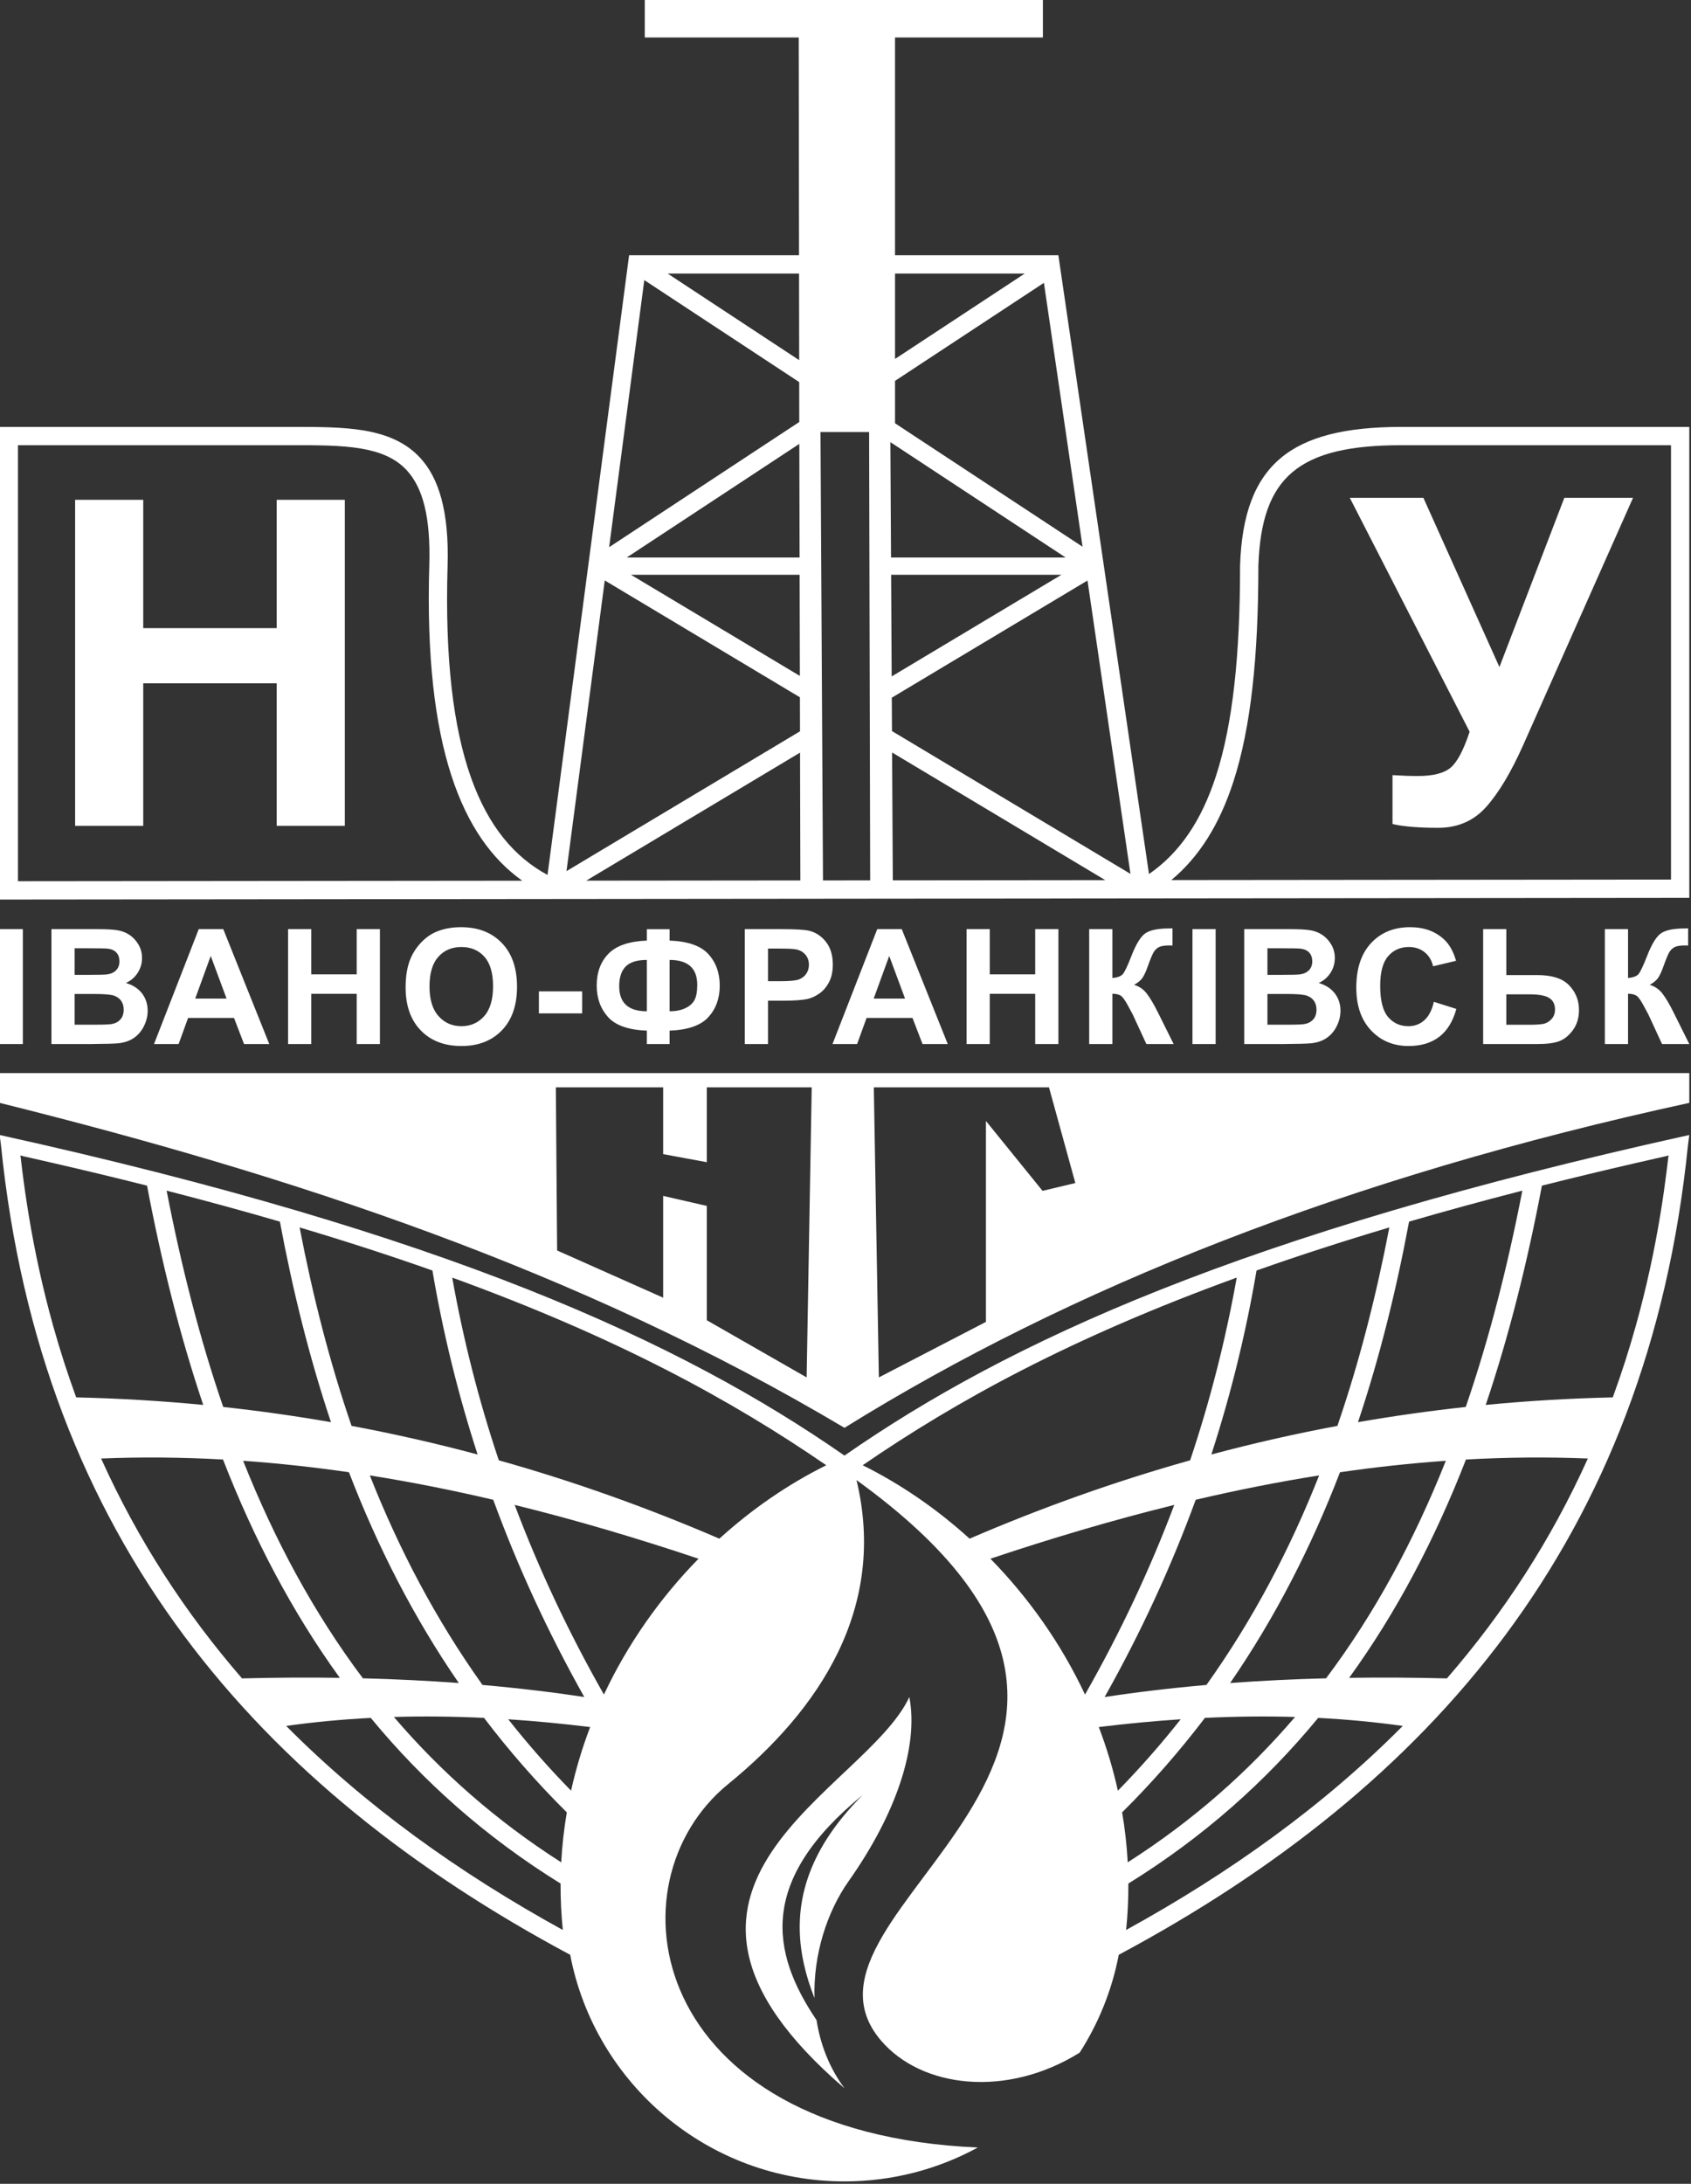 <svg clip-rule="evenodd" fill-rule="evenodd" stroke-linejoin="round" stroke-miterlimit="2" viewBox="0 0 663 856" xmlns="http://www.w3.org/2000/svg"><rect x="0" y="0" width="663" height="856" fill="#333333" stroke="none"/><path d="m830.341 980.058c-16.239 8.849-34.851 13.878-54.629 13.878-55.758 0-102.253-39.972-112.368-92.792l-.193-.121c-127.535-68.271-216.706-170.164-233.03-331.645l-.53-4.039c182.769 40.396 278.814 84.508 346.121 131.312 67.307-46.804 163.352-90.916 346.118-131.312l-.53 4.039c-16.32 161.481-105.49 263.374-233.027 331.645l-.192.121c-2.779 14.509-8.303 28.05-16.011 40.059-30.049 18.72-64.784 14.419-81.35-4.912-46.451-54.202 145.08-117.474-10.079-229.605 12.597 52.353-15.17 94.034-52.598 124.535-49.543 40.373-33.493 142.859 102.298 148.837zm-66.073-52.177c1.539 9.86 5.184 19.46 11.444 27.914-96.996-83.343 8.611-121.527 26.572-160.247 3.809 19.816-4.968 47.244-24.89 75.457-8.896 12.6-14.503 30.203-13.959 47.841-3.638-9.135-5.834-18.33-6.042-27.602-.407-18.164 6.815-36.63 25.777-55.559-42.772 34.906-37.708 64.338-18.902 92.196zm-182.63-123.786c21.454 26.023 47.091 48.865 77.768 67.849-.034 6.277.263 12.618.912 19.008-42.788-23.532-81.035-51.038-113.335-83.568 11.464-1.613 23.02-2.69 34.655-3.289zm388.148 0c-21.454 26.023-47.091 48.865-77.767 67.849.034 6.277-.263 12.618-.912 19.008 42.787-23.532 81.034-51.038 113.333-83.568-11.463-1.613-23.019-2.69-34.654-3.289zm-378.678-.382c12.228-.36 24.542-.212 36.933.379 10.218 13.438 21.483 26.355 33.915 38.7-1.143 6.713-1.916 13.539-2.291 20.457-26.612-16.975-49.257-36.981-68.557-59.536zm369.209 0c-12.228-.36-24.542-.212-36.934.379-10.218 13.438-21.483 26.355-33.915 38.7 1.143 6.713 1.917 13.539 2.292 20.457 26.612-16.975 49.256-36.981 68.557-59.536zm-322.352.944c11.127.735 22.315 1.812 33.553 3.182-3.211 8.435-5.842 17.141-7.82 26.064-9.234-9.423-17.793-19.179-25.733-29.246zm275.494 0c-11.127.735-22.314 1.812-33.552 3.182 3.211 8.435 5.841 17.141 7.82 26.064 9.233-9.423 17.792-19.179 25.732-29.246zm-332.207-99.88c16.908 2.683 33.759 6.041 50.56 9.974 9.943 27.165 22.308 54.106 37.31 80.797-13.336-2.025-27.227-3.681-41.705-4.949-19.105-26.78-34.193-55.535-46.165-85.822zm388.921 0c-16.908 2.683-33.759 6.041-50.561 9.974-9.943 27.165-22.307 54.106-37.31 80.797 13.336-2.025 27.228-3.681 41.705-4.949 19.106-26.78 34.193-55.535 46.166-85.822zm-329.575 12.083c25.199 6.201 50.299 13.661 75.322 22.037-15.694 16.006-29.004 34.844-38.756 55.636-14.602-25.661-26.724-51.555-36.566-77.673zm270.229 0c-25.2 6.201-50.3 13.661-75.322 22.037 15.694 16.006 29.004 34.844 38.755 55.636 14.603-25.661 26.725-51.555 36.567-77.673zm-381.483-18.073c14.498 1.021 28.948 2.605 43.355 4.692 11.693 30.402 26.409 59.321 45.009 86.335-12.659-.939-25.753-1.589-39.3-1.937-20.143-26.805-36.196-56.734-49.064-89.09zm492.736 0c-14.5 1.021-28.948 2.605-43.355 4.692-11.693 30.402-26.409 59.321-45.009 86.335 12.659-.939 25.753-1.589 39.3-1.937 20.144-26.805 36.194-56.734 49.064-89.09zm-550.921-.935c16.712-.673 33.351-.504 49.939.415 12.6 32.366 28.27 62.385 47.855 89.418-12.94-.196-26.286-.121-40.054.233-23.186-26.723-42.648-56.579-57.74-90.066zm609.111 0c-16.72-.673-33.36-.504-49.94.415-12.6 32.366-28.27 62.385-47.859 89.418 12.941-.196 26.289-.121 40.049.233 23.19-26.723 42.65-56.579 57.75-90.066zm-465.257-74.092c67.694 24.593 114.549 50.26 153.241 76.85-15.613 7.75-30.42 17.928-43.8 30.074-29.571-12.741-59.678-23.466-90.36-32.095-8.301-24.763-14.606-49.711-19.081-74.829zm321.399 0c-67.695 24.593-114.55 50.26-153.242 76.85 15.613 7.75 30.42 17.928 43.8 30.074 29.571-12.741 59.678-23.466 90.36-32.095 8.302-24.763 14.606-49.711 19.082-74.829zm-383.925-20.548c19.508 5.814 37.579 11.693 54.407 17.639 4.3 25.297 10.418 50.424 18.515 75.356-17.033-4.554-34.245-8.464-51.644-11.716-8.995-26.158-15.906-53.34-21.278-81.279zm446.45 0c-19.507 5.814-37.579 11.693-54.406 17.639-4.301 25.297-10.418 50.424-18.516 75.356 17.034-4.554 34.246-8.464 51.644-11.716 8.995-26.158 15.906-53.34 21.278-81.279zm-569.346-63.212h692.239v12.186c-139.988 30.423-253.758 75.696-346.118 133.096-108.78-64.675-226.05-103.198-346.121-133.096zm68.41 48.138c16.308 4.195 31.752 8.426 46.401 12.692 5.274 28.213 12.073 55.675 20.931 82.139-14.585-2.54-29.297-4.618-44.147-6.229-9.654-28.069-17.202-57.738-23.185-88.602zm555.419 0c-16.3 4.195-31.75 8.426-46.4 12.692-5.27 28.213-12.07 55.675-20.928 82.139 14.588-2.54 29.298-4.618 44.148-6.229 9.65-28.069 17.2-57.738 23.18-88.602zm-592.553 84.449c-3.488-9.552-6.604-19.238-9.345-29.03-4.235-15.133-7.584-30.509-10.125-46.015-.977-5.965-1.836-11.949-2.58-17.947-.184-1.485-.362-2.971-.532-4.458-.034-.298-.068-.596-.102-.895-.017-.149-.197-.415-.05-.448.341-.077.683.153 1.025.229 1.021.229 2.042.459 3.063.689 3.363.758 6.724 1.525 10.083 2.3 12.534 2.891 25.04 5.901 37.513 9.042l.155.039c5.928 31.265 13.426 61.332 23.02 89.808-17.162-1.656-34.51-2.689-52.041-3.084zm629.693 0c3.49-9.552 6.6-19.238 9.34-29.03 4.24-15.133 7.59-30.509 10.13-46.015.98-5.965 1.83-11.949 2.58-17.947.18-1.485.36-2.971.53-4.458.03-.298.07-.596.1-.895.02-.149.2-.415.05-.448-.34-.077-.68.153-1.02.229-1.02.229-2.05.459-3.07.689-3.36.758-6.72 1.525-10.08 2.3-12.53 2.891-25.04 5.901-37.51 9.042l-.16.039c-5.92 31.265-13.42 61.332-23.02 89.808 17.16-1.656 34.51-2.689 52.04-3.084zm-433.096-126.748.52 66.802 43.442 19.338v-41.692l17.88 4.104v46.823l40.902 23.419 2.079-118.794h-42.981v30.652l-17.88-3.309v-27.343zm132.334 118.794-2.067-118.794h71.764l10.794 39.18-13.431 3.202-23.195-28.625v82.303zm-193.889-159.779c0-4.794.717-8.818 2.151-12.071 1.07-2.397 2.531-4.548 4.382-6.453 1.851-1.904 3.879-3.317 6.084-4.237 2.932-1.242 6.313-1.862 10.144-1.862 6.935 0 12.483 2.151 16.646 6.453 4.163 4.301 6.244 10.283 6.244 17.945 0 7.598-2.065 13.543-6.196 17.834-4.13 4.291-9.652 6.437-16.565 6.437-6.999 0-12.563-2.135-16.694-6.405s-6.196-10.15-6.196-17.641zm421.271 5.939 9.21 2.922c-1.41 5.136-3.76 8.951-7.04 11.445-3.29 2.493-7.46 3.74-12.51 3.74-6.25 0-11.382-2.135-15.406-6.405-4.023-4.27-6.035-10.107-6.035-17.512 0-7.834 2.022-13.917 6.067-18.251s9.364-6.501 15.954-6.501c5.76 0 10.44 1.701 14.03 5.104 2.14 2.012 3.75 4.901 4.82 8.668l-9.41 2.247c-.56-2.439-1.72-4.366-3.48-5.778-1.77-1.413-3.91-2.119-6.44-2.119-3.49 0-6.32 1.252-8.491 3.756-2.173 2.504-3.259 6.56-3.259 12.167 0 5.95 1.07 10.188 3.211 12.713 2.139 2.526 4.919 3.789 8.349 3.789 2.52 0 4.7-.803 6.51-2.408 1.82-1.605 3.13-4.131 3.92-7.577zm-191.454 17.304v-47.064h9.502v18.524h18.62v-18.524h9.503v47.064h-9.503v-20.578h-18.62v20.578zm-7.703 0h-10.337l-4.109-10.69h-18.813l-3.884 10.69h-10.081l18.331-47.064h10.049zm219.347-47.064h9.5v18.813h12.72c5.99 0 10.33 1.402 13.02 4.206 2.68 2.803 4.02 6.163 4.02 10.08 0 3.21-.81 5.939-2.44 8.187-1.62 2.247-3.48 3.772-5.57 4.574-2.08.803-5.09 1.204-9.03 1.204h-22.22zm-497.316 47.064h-10.337l-4.11-10.69h-18.812l-3.885 10.69h-10.08l18.331-47.064h10.048zm164.007-5.49v5.49h-9.31v-5.49c-7.512-.278-12.815-2.134-15.907-5.57-3.093-3.435-4.639-7.731-4.639-12.889 0-5.436 1.615-9.797 4.847-13.082 3.232-3.286 8.465-5.067 15.699-5.346v-4.655h9.31v4.655c7.469.279 12.761 2.119 15.875 5.522s4.671 7.716 4.671 12.938c0 5.179-1.552 9.476-4.655 12.89-3.103 3.413-8.4 5.259-15.891 5.537zm383.169-41.574h9.5v20.033c2.12-.214 3.55-.76 4.3-1.637.75-.878 1.9-3.318 3.47-7.32 1.97-5.094 3.95-8.261 5.94-9.503 1.97-1.241 5.14-1.862 9.53-1.862.22 0 .68-.01 1.38-.032v7.031l-1.35-.032c-1.94 0-3.37.241-4.27.722-.89.482-1.62 1.215-2.18 2.199-.55.985-1.38 3.007-2.47 6.068-.58 1.626-1.2 2.985-1.88 4.077-.67 1.092-1.87 2.119-3.58 3.082 2.12.599 3.87 1.808 5.25 3.628 1.38 1.819 2.9 4.387 4.54 7.705l6.42 12.905h-11.17l-5.62-12.167c-.08-.171-.26-.503-.54-.995-.11-.172-.5-.91-1.19-2.215-1.22-2.312-2.22-3.757-3-4.334-.78-.578-1.98-.878-3.58-.899v20.61h-9.5zm-168.955 47.064v-47.064h9.503v47.064zm-467.466-47.064h18.812c3.724 0 6.501.155 8.331.466 1.83.31 3.467.958 4.912 1.942 1.445.985 2.649 2.295 3.612 3.933.963 1.637 1.444 3.472 1.444 5.506 0 2.204-.594 4.227-1.781 6.067-1.188 1.841-2.799 3.221-4.832 4.141 2.868.835 5.072 2.258 6.613 4.27s2.312 4.377 2.312 7.095c0 2.14-.498 4.222-1.493 6.244-.995 2.023-2.354 3.639-4.077 4.848s-3.847 1.953-6.373 2.231c-1.584.171-5.404.278-11.461.321h-16.019zm425.156 0h9.503v20.033c2.119-.214 3.553-.76 4.302-1.637.749-.878 1.905-3.318 3.467-7.32 1.969-5.094 3.949-8.261 5.939-9.503 1.969-1.241 5.147-1.862 9.535-1.862.214 0 .674-.01 1.38-.032v7.031l-1.348-.032c-1.948 0-3.371.241-4.27.722-.899.482-1.626 1.215-2.183 2.199-.556.985-1.38 3.007-2.472 6.068-.578 1.626-1.204 2.985-1.878 4.077s-1.867 2.119-3.579 3.082c2.118.599 3.868 1.808 5.249 3.628 1.38 1.819 2.894 4.387 4.542 7.705l6.421 12.905h-11.172l-5.618-12.167c-.086-.171-.268-.503-.546-.995-.107-.172-.503-.91-1.188-2.215-1.22-2.312-2.22-3.757-3.002-4.334-.781-.578-1.974-.878-3.579-.899v20.61h-9.503zm63.528 0h18.813c3.724 0 6.501.155 8.331.466 1.83.31 3.467.958 4.912 1.942 1.444.985 2.648 2.295 3.611 3.933.963 1.637 1.445 3.472 1.445 5.506 0 2.204-.594 4.227-1.782 6.067-1.188 1.841-2.798 3.221-4.831 4.141 2.867.835 5.072 2.258 6.613 4.27s2.311 4.377 2.311 7.095c0 2.14-.497 4.222-1.492 6.244-.996 2.023-2.355 3.639-4.078 4.848s-3.847 1.953-6.372 2.231c-1.584.171-5.404.278-11.461.321h-16.02zm-204.615 47.064v-47.064h15.249c5.779 0 9.545.236 11.3.707 2.697.706 4.955 2.241 6.774 4.606s2.729 5.421 2.729 9.166c0 2.889-.524 5.319-1.573 7.288s-2.381 3.515-3.997 4.639c-1.616 1.123-3.258 1.867-4.928 2.231-2.268.449-5.554.674-9.856.674h-6.196v17.753zm-305.287 0v-47.064h9.502v47.064zm118.165 0v-47.064h9.503v18.524h18.62v-18.524h9.503v47.064h-9.503v-20.578h-18.62v20.578zm57.945-23.564c0 5.329 1.23 9.369 3.692 12.119 2.461 2.75 5.586 4.126 9.374 4.126s6.897-1.365 9.326-4.094c2.429-2.728 3.644-6.822 3.644-12.279 0-5.394-1.183-9.417-3.548-12.071s-5.506-3.981-9.422-3.981c-3.917 0-7.074 1.343-9.471 4.029s-3.595 6.736-3.595 12.151zm441.169 15.667h9.25c3 0 5.07-.145 6.23-.434 1.15-.289 2.19-.947 3.1-1.974s1.36-2.29 1.36-3.788c0-2.162-.77-3.746-2.33-4.752-1.55-1.006-4.2-1.509-7.94-1.509h-9.67zm-97.874-12.617v12.585h8.796c3.425 0 5.597-.097 6.517-.289 1.413-.257 2.563-.883 3.451-1.878.889-.996 1.333-2.328 1.333-3.997 0-1.413-.343-2.611-1.028-3.596-.685-.984-1.674-1.701-2.969-2.151-1.295-.449-4.104-.674-8.427-.674zm-488.685 0v12.585h8.797c3.424 0 5.596-.097 6.517-.289 1.412-.257 2.563-.883 3.451-1.878.888-.996 1.332-2.328 1.332-3.997 0-1.413-.342-2.611-1.027-3.596-.685-.984-1.675-1.701-2.97-2.151-1.295-.449-4.104-.674-8.427-.674zm190.204 7.962v-9.021h17.721v9.021zm44.236-.867v-21.028c-4.002 0-6.892.894-8.668 2.681-1.777 1.787-2.665 4.489-2.665 8.106 0 6.827 3.778 10.241 11.333 10.241zm9.31 0c2.483 0 4.617-.417 6.405-1.252 1.787-.835 3.055-1.958 3.804-3.371s1.123-3.478 1.123-6.196c0-6.806-3.777-10.209-11.332-10.209zm96.466-5.201-6.485-17.464-6.356 17.464zm-277.97 0-6.484-17.464-6.357 17.464zm221.823-20.482v13.355h5.201c3.746 0 6.25-.246 7.512-.738 1.263-.493 2.253-1.263 2.97-2.312.717-1.048 1.075-2.268 1.075-3.66 0-1.712-.502-3.124-1.508-4.237s-2.28-1.809-3.821-2.087c-1.134-.214-3.413-.321-6.838-.321zm204.616-.128v10.883h6.228c3.703 0 6.003-.054 6.902-.161 1.627-.192 2.906-.754 3.837-1.685s1.396-2.157 1.396-3.676c0-1.455-.401-2.638-1.204-3.548-.802-.909-1.996-1.46-3.579-1.653-.942-.107-3.649-.16-8.123-.16zm-488.685 0v10.883h6.228c3.703 0 6.004-.054 6.903-.161 1.626-.192 2.905-.754 3.836-1.685s1.396-2.157 1.396-3.676c0-1.455-.401-2.638-1.203-3.548-.803-.909-1.996-1.46-3.58-1.653-.942-.107-3.649-.16-8.122-.16zm296.777-283.842-.121-89.195h-63.069v-15.398h163.107v15.398h-60.58v89.195h66.921s37.122 253.443 37.122 253.443c12.648-8.741 21.548-21.908 27.494-40.306 6.903-21.362 9.822-49.604 9.822-86.091l.002-.063c.706-20.758 5.916-34.837 16.553-43.83 10.473-8.854 26.495-12.855 49.641-12.855h117.85v192.897l-692.239.69v-193.587h120.067c10.746 0 20.681.022 29.281 1.486 9.296 1.583 17.097 4.852 22.94 11.182 7.517 8.144 11.906 21.636 11.233 44.256-2.282 76.688 14.13 112.118 40.942 126.58l33.419-253.802zm-113.394 256.171-206.603.206v-178.579h112.567c10.284 0 19.793-.021 28.023 1.38 7.535 1.283 13.951 3.744 18.687 8.875 6.59 7.139 9.837 19.115 9.247 38.946-2.213 74.384 13.491 111.672 38.079 129.172zm26.218-.026 87.723-.087-.124-52.349zm95.976-183.745 1.02 183.648 19.334-.019-.436-183.629zm29.627 183.62 87.043-.087-87.334-52.278zm114.111-.114c11.378-9.461 19.734-22.705 25.473-40.463 7.085-21.924 10.181-50.894 10.185-88.267.621-18.042 4.645-30.473 13.897-38.295 9.426-7.969 23.968-11.083 44.799-11.083h110.35v177.904zm-114.527-74.697.076 13.676 97.702 58.484-17.599-120.155zm-133.276 71.037 95.667-57.266-.033-13.932-79.956-47.861zm320.914-152.903h30.153l31.15 69.314 26.59-69.314h28.15l-45.09 101.466c-4.92 10.99-9.93 19.355-15.03 25.093s-11.69 8.607-19.76 8.607c-7.96 0-14.18-.516-18.67-1.548v-20.038c3.82.243 7.28.364 10.38.364 6.25 0 10.73-1.138 13.43-3.416 2.71-2.277 5.3-7.18 7.79-14.709zm-522.224 134.347v-133.527h27.905v52.554h54.679v-52.554h27.906v133.527h-27.906v-58.384h-54.679v58.384zm334.307-102.825.231 41.631 69.549-41.631zm-106.595 0 69.211 41.43-.098-41.43zm106.556-7.071h71.534l-71.797-47.259zm-108.272 0h70.812l-.111-46.538zm-7.215-4.23 77.892-51.271-.024-16.347-63.463-41.774zm117.131-68.121v17.368l76.827 50.57-15.832-108.086zm-39.276-8.485-.05-35.458h-53.819zm39.276-.494 53.12-34.964h-53.12z" fill="#fff" transform="matrix(.957 0 0 .957 -411.26 -96.15)"/></svg>
